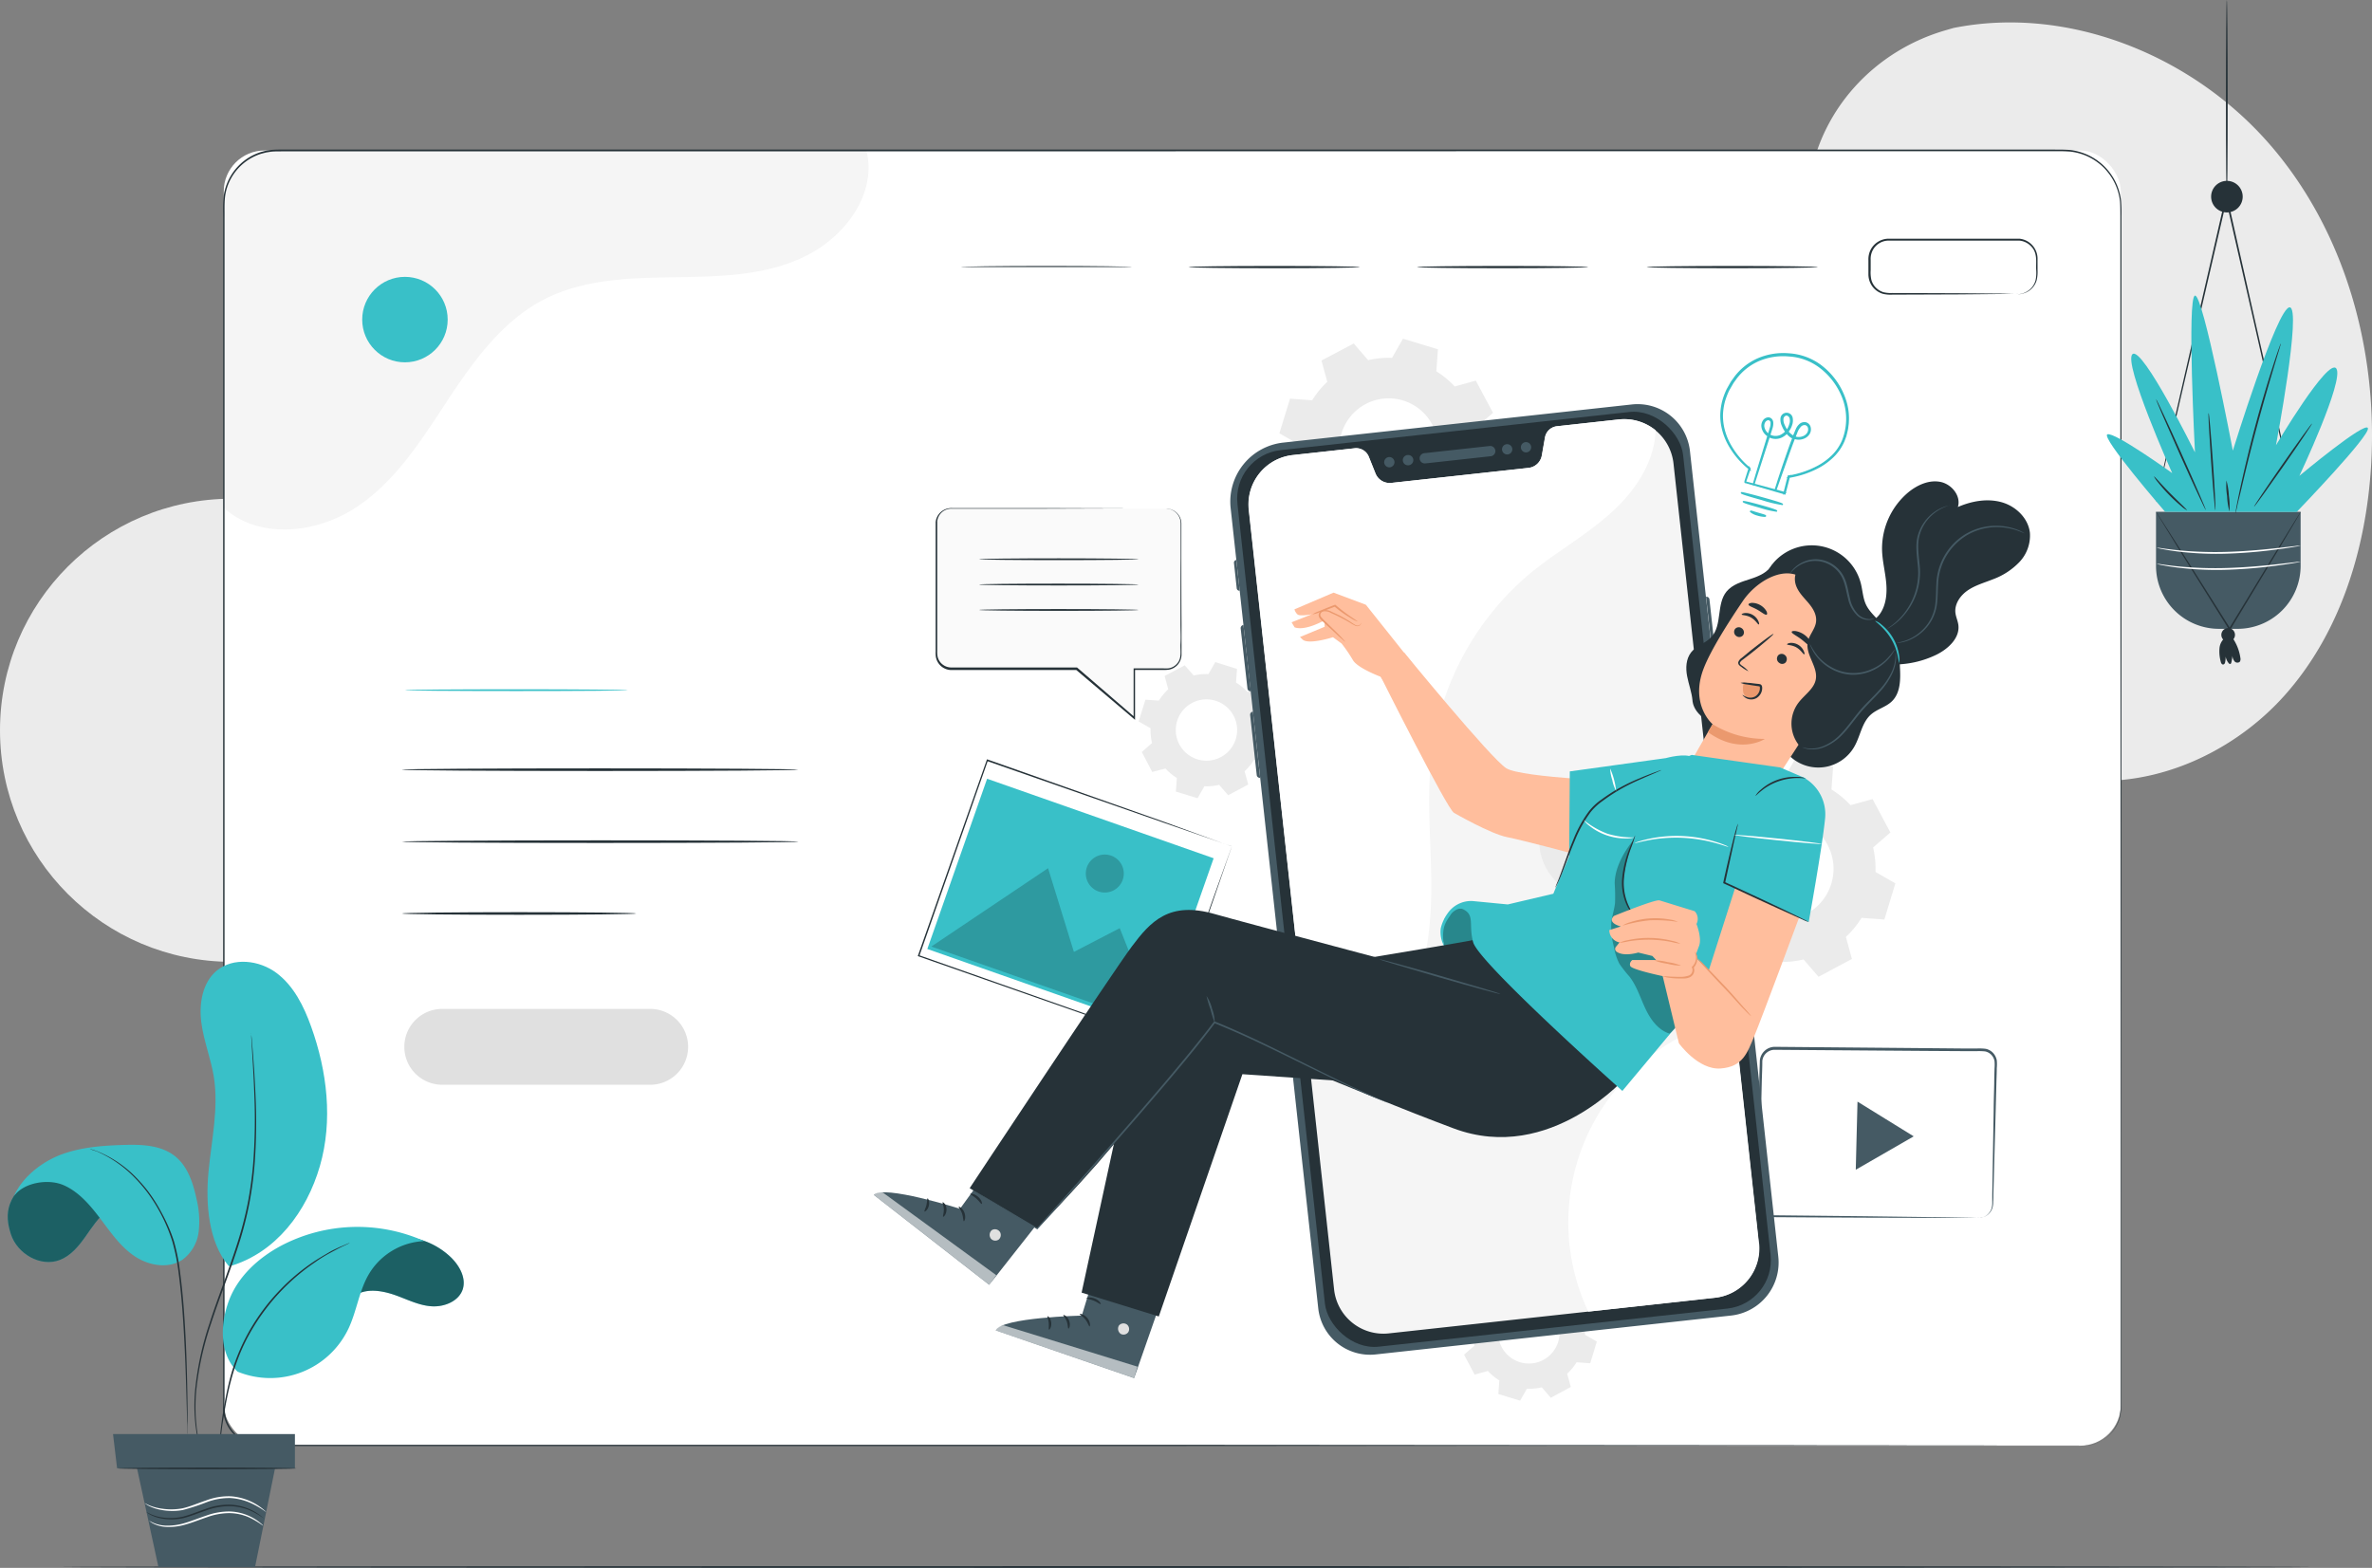 <svg id="Layer_1" data-name="Layer 1" xmlns="http://www.w3.org/2000/svg" viewBox="0 0 695.94 460.12"><rect x="0" y="0" width="695.94" height="460.12" fill="#808080" stroke="none"/><defs><style>.cls-1{fill:#ebebeb;}.cls-2{fill:#263238;}.cls-3{fill:#fff;}.cls-4{fill:#39c0c8;}.cls-5{opacity:0.2;}.cls-6{fill:#455a64;}.cls-7{fill:#fafafa;}.cls-8{fill:#f5f5f5;}.cls-9{fill:#e0e0e0;}.cls-10{opacity:0.5;}.cls-11{opacity:0.6;}.cls-12{opacity:0.3;}.cls-13{fill:#ffbe9d;}.cls-14{fill:#eb996e;}</style></defs><g id="freepik--background-simple--inject-548"><path class="cls-1" d="M573.15,8.21l-2.37.69c-20,5.8-35.4,21.85-39.49,42.06a53.56,53.56,0,0,0-1,7.88c-1,19.11,8.43,38.5,24.17,49.72,9.26,6.6,20.81,10.86,27,20.33,8.08,12.32,4.1,28.47-.15,42.48s-8.19,30.18,0,42.47c5.09,7.69,14.09,12.12,23.17,14.06,24,5.11,49.65-5.69,65.84-23.85s23.77-42.63,25.32-66.86c2.18-33.93-7.4-69.34-30-95.15S606.82,1.48,573.15,8.21Z"/><circle class="cls-1" cx="67.95" cy="214.31" r="67.95"/></g><g id="freepik--Floor--inject-548"><path class="cls-2" d="M678.39,459.86c0,.15-148,.26-330.42.26S17.51,460,17.51,459.86s147.93-.26,330.46-.26S678.39,459.72,678.39,459.86Z"/></g><g id="freepik--landing-page--inject-548"><rect class="cls-3" x="65.65" y="44.16" width="556.59" height="380.11" rx="11.97"/><path class="cls-1" d="M499.68,240.54a26.82,26.82,0,0,1,4.6-5.59l-1.77-6.47,9.79-5.23,4.39,5.08a26.89,26.89,0,0,1,7.21-.71l3.32-5.82L537.84,225l-.49,6.69a26.82,26.82,0,0,1,5.59,4.6l6.48-1.78,5.22,9.8-5.07,4.39a27.68,27.68,0,0,1,.7,7.2l5.83,3.33-3.23,10.62-6.69-.49a27.46,27.46,0,0,1-4.6,5.59l1.77,6.47-9.8,5.23-4.39-5.08a26.85,26.85,0,0,1-7.2.71l-3.32,5.83L508,284.9l.48-6.69a27.14,27.14,0,0,1-5.59-4.6l-6.47,1.78-5.23-9.8,5.08-4.39a26.84,26.84,0,0,1-.7-7.2l-5.83-3.32L493,240.05l6.69.49Zm8.92,10.07a15,15,0,1,0,18.71-10h0a15,15,0,0,0-18.69,10Z"/><path class="cls-1" d="M385,117.45a26.14,26.14,0,0,1,4.43-5.4l-1.71-6.25,9.46-5,4.24,4.9a26.17,26.17,0,0,1,7-.68l3.21-5.63,10.26,3.12-.47,6.46a26.4,26.4,0,0,1,5.39,4.44L433,111.7l5.05,9.46-4.91,4.23a26.59,26.59,0,0,1,.69,7l5.61,3.15-3.12,10.25-6.46-.47a25.87,25.87,0,0,1-4.44,5.4l1.71,6.25-9.45,5-4.24-4.9a26.17,26.17,0,0,1-7,.68l-3.2,5.63L393,160.26l.47-6.46a26.79,26.79,0,0,1-5.4-4.44l-6.24,1.71-5.05-9.46,4.9-4.24a26.63,26.63,0,0,1-.68-7l-5.63-3.21L378.49,117l6.46.47Zm8.6,9.71a14.46,14.46,0,1,0,18.09-9.62,14.46,14.46,0,0,0-18.09,9.62Z"/><path class="cls-1" d="M340,205.63a16.54,16.54,0,0,1,2.76-3.36l-1.06-3.89,5.89-3.14,2.64,3a15.77,15.77,0,0,1,4.33-.42l2-3.51,6.38,2-.29,4a16.21,16.21,0,0,1,3.36,2.76l3.89-1.06,3.15,5.89L370,210.54a16.59,16.59,0,0,1,.43,4.33l3.5,2-2,6.4-4-.29a16.58,16.58,0,0,1-2.77,3.36l1.07,3.89-5.89,3.14-2.64-3.05a15.81,15.81,0,0,1-4.33.42l-2,3.51L345,232.31l.29-4a16.14,16.14,0,0,1-3.34-2.77l-3.89,1L335,220.69l3-2.64a15.77,15.77,0,0,1-.42-4.33l-3.51-2,2-6.39,4,.29Zm5.36,6a9,9,0,1,0,11.24-6,9,9,0,0,0-11.24,6v0Z"/><path class="cls-1" d="M434.59,382.45a16.26,16.26,0,0,1,2.77-3.36l-1.07-3.89,5.89-3.14,2.64,3.05a15.77,15.77,0,0,1,4.33-.42l2-3.51,6.38,1.95-.29,4a16.26,16.26,0,0,1,3.36,2.77l3.89-1.07,3.15,5.89-3.06,2.64a16.59,16.59,0,0,1,.43,4.33l3.5,2-1.94,6.38-4-.29a16.26,16.26,0,0,1-2.77,3.36l1.07,3.89L455,410.2l-2.64-3.06a16.41,16.41,0,0,1-4.36.4l-2,3.5-6.39-1.94.29-4a16.26,16.26,0,0,1-3.36-2.77l-3.89,1.07-3.1-5.86,3.05-2.64a16.58,16.58,0,0,1-.42-4.33l-3.51-2,1.95-6.39,4,.29Zm5.36,6.09a9,9,0,1,0,11.24-6,9,9,0,0,0-11.24,6Z"/><rect class="cls-3" x="285.07" y="226.43" width="60.8" height="76.05" transform="matrix(0.33, -0.94, 0.94, 0.33, -38.57, 474.48)"/><path class="cls-2" d="M361.41,248.35l-.35-.11-1-.34-3.92-1.36-14.71-5.11-51.84-18.1.25-.12-20.12,57.37h0l-.14-.28,71.75,25.24-.24.11c6.11-17.26,11.16-31.57,14.7-41.58l4.16-11.6c.48-1.33.84-2.36,1.1-3.06l.39-1.06s-.11.35-.34,1l-1.05,3-4,11.6c-3.51,10.05-8.52,24.42-14.56,41.75l-.06.17-.18-.06-71.76-25.16-.21-.07.07-.21h0c7.28-20.71,14.16-40.29,20.17-57.36l.06-.18.19.06,51.9,18.33,14.58,5.32,3.85,1.38,1,.36Z"/><rect class="cls-4" x="288.85" y="229.08" width="53.15" height="70.71" transform="matrix(0.33, -0.94, 0.94, 0.33, -38.58, 474.42)"/><g class="cls-5"><polygon points="273.25 277.78 307.5 254.79 315.08 279.36 328.53 272.38 339.97 301.21 273.25 277.78"/></g><g class="cls-5"><path d="M329.4,258.2a5.57,5.57,0,1,1-3.41-7.1h0A5.57,5.57,0,0,1,329.4,258.2Z"/></g><path class="cls-6" d="M580.66,357.43a4.39,4.39,0,0,0,2.16-.73,4.13,4.13,0,0,0,1.54-2.23,6.53,6.53,0,0,0,.16-1.76v-2.06c.1-5.85.24-14.25.42-24.61,0-2.6.11-5.32.16-8.16,0-1.41.06-2.86.09-4.33a13,13,0,0,0,0-2.16,3.69,3.69,0,0,0-.94-1.84,3.53,3.53,0,0,0-1.83-1,19.31,19.31,0,0,0-2.28-.08h-4.81l-10-.06-44.7-.33a3.62,3.62,0,0,0-3.57,3.32c0,2-.1,3.88-.15,5.8-.09,3.86-.17,7.67-.26,11.41-.17,7.47-.34,14.68-.5,21.55l-.06,2.56a3.83,3.83,0,0,0,.52,2.24,3.47,3.47,0,0,0,1.7,1.44,6,6,0,0,0,2.31.25l9.47.1,17,.18,24.61.32,6.69.12,1.74.05h.59a2.91,2.91,0,0,1-.59,0H571.7l-24.62-.07-17-.09-9.47-.06a6.62,6.62,0,0,1-2.54-.29,4.1,4.1,0,0,1-2-1.72,4.48,4.48,0,0,1-.64-2.6l.06-2.56c.14-6.87.3-14.08.46-21.56q.12-5.61.24-11.4c0-1.94.1-3.9.15-5.86a4.42,4.42,0,0,1,4.33-4l44.71.39,10,.09h4.81a16.2,16.2,0,0,1,2.41.1,4.11,4.11,0,0,1,2.15,1.19,4.42,4.42,0,0,1,1.1,2.16,12.51,12.51,0,0,1,0,2.29c0,1.47-.08,2.92-.11,4.34q-.11,4.25-.21,8.15c-.28,10.36-.51,18.76-.67,24.61,0,.72,0,1.41-.06,2.05a6.56,6.56,0,0,1-.2,1.82,4.25,4.25,0,0,1-1.68,2.29,3.76,3.76,0,0,1-1.64.61A2.21,2.21,0,0,1,580.66,357.43Z"/><polygon class="cls-6" points="553.24 328.39 561.48 333.48 552.98 338.38 544.48 343.28 544.73 333.28 544.99 323.29 553.24 328.39"/><path class="cls-4" d="M512.05,141.54h.21l.59.16,2.28.61,8.51,2.3-.14.08c.38-1.47.79-3.12,1.24-4.89v-.08h.09a27.35,27.35,0,0,0,8.65-2.94,19.31,19.31,0,0,0,4.13-3.06,13.72,13.72,0,0,0,3.06-4.5,17.1,17.1,0,0,0,.44-11.59,20.55,20.55,0,0,0-7.37-10.19,16.79,16.79,0,0,0-8.91-3.17,18.56,18.56,0,0,0-8.92,1.45,16.68,16.68,0,0,0-6.6,5.25c-.38.57-.82,1.09-1.15,1.67l-1,1.74a20.79,20.79,0,0,0-1.35,3.57,18,18,0,0,0-.53,3.58,16.69,16.69,0,0,0,.26,3.38,18.47,18.47,0,0,0,2.1,5.7,24.56,24.56,0,0,0,5.73,6.82h0c-.44,1.3-.79,2.29-1,3-.12.32-.2.58-.27.76s-.1.26-.1.27a1,1,0,0,1,.07-.25c.06-.19.13-.44.23-.76.23-.7.55-1.71,1-3v.07a23.89,23.89,0,0,1-5.85-6.81,18.26,18.26,0,0,1-2.17-5.76,16.53,16.53,0,0,1-.27-3.44,17.18,17.18,0,0,1,.52-3.64,19.92,19.92,0,0,1,1.35-3.64l1-1.77c.33-.59.78-1.12,1.17-1.7a17,17,0,0,1,6.72-5.38,19,19,0,0,1,9.09-1.49,17.27,17.27,0,0,1,9.1,3.24,20.74,20.74,0,0,1,7.51,10.41,16.82,16.82,0,0,1,.8,6.1,10.58,10.58,0,0,1-.14,1.49,10.39,10.39,0,0,1-.26,1.46c-.11.48-.22,1-.35,1.43l-.51,1.36a14.35,14.35,0,0,1-3.15,4.59,19.93,19.93,0,0,1-4.21,3.09,27.26,27.26,0,0,1-8.77,2.93l.11-.09-1.27,4.88v.1h-.11l-8.54-2.44-2.24-.65-.57-.17Z"/><path class="cls-4" d="M523.11,145.21l.07-.24-11-3.17H512l-.13-.11a.13.13,0,0,1-.06-.07.21.21,0,0,1,0-.11v-.16h0v-.15l1.13-3.59a24.27,24.27,0,0,1-5.74-6.74,18.75,18.75,0,0,1-2.19-5.84,16.43,16.43,0,0,1-.28-3.5,18.43,18.43,0,0,1,.52-3.69,21,21,0,0,1,1.37-3.69l1-1.78a9.58,9.58,0,0,1,.76-1.12l.42-.6a17.29,17.29,0,0,1,6.83-5.47,19,19,0,0,1,9.21-1.5,17.59,17.59,0,0,1,9.23,3.27,21,21,0,0,1,7.58,10.52,17,17,0,0,1,.81,6.18,7.72,7.72,0,0,1-.1,1.18l-.06.48a8.68,8.68,0,0,1-.25,1.35l-.11.48c-.08.32-.15.63-.24.94l-.52,1.39a14.37,14.37,0,0,1-3.21,4.68,19.26,19.26,0,0,1-4.26,3.13,27.62,27.62,0,0,1-8.6,2.92L524,144.5l.23.06-.29.17-.13.47-.45-.14Zm-10.72-3.89,2.81.74,8.15,2.22,1-4-.28.05.35-.31.13-.53h.57l.31-.27-.06.22a27.14,27.14,0,0,0,8-2.81,18.75,18.75,0,0,0,4.08-3,13.63,13.63,0,0,0,3-4.42,17,17,0,0,0,.42-11.41,20.22,20.22,0,0,0-7.27-10.07,16.51,16.51,0,0,0-8.79-3.12A18.18,18.18,0,0,0,516,106a16.5,16.5,0,0,0-6.5,5.17c-.13.2-.28.4-.42.59a9.33,9.33,0,0,0-.71,1.06l-1,1.73a20.21,20.21,0,0,0-1.33,3.52,18.13,18.13,0,0,0-.52,3.52,16.15,16.15,0,0,0,.26,3.33,17.86,17.86,0,0,0,2.07,5.62,24,24,0,0,0,5.31,6.44l.1-.3.16.52.1.08.14.12-.07.33.18.56-.3-.23-1.14,3.31Z"/><path class="cls-4" d="M522.88,148a49.56,49.56,0,0,1-6-1.48,50.18,50.18,0,0,1-5.89-1.83A104.05,104.05,0,0,1,522.87,148Z"/><path class="cls-4" d="M522.88,148.22a39.39,39.39,0,0,1-6.06-1.48c-6.18-1.72-6.14-1.86-6.06-2.14s.08-.3,2.08.19c1.13.28,2.63.67,4.22,1.12,6.18,1.72,6.14,1.86,6.06,2.14v.09l-.09.06A.26.26,0,0,1,522.88,148.22Z"/><path class="cls-4" d="M517.78,151.4a5,5,0,0,1-2.17-.34,5,5,0,0,1-2-1,9.44,9.44,0,0,1,2.09.6A9.54,9.54,0,0,1,517.78,151.4Z"/><path class="cls-4" d="M517.56,151.68a8,8,0,0,1-2-.38,5.35,5.35,0,0,1-2.14-1.08v-.11l.05-.12c.12-.26.32-.2,1.43.17l1,.3,1,.29c1.11.34,1.32.4,1.27.68v.12l-.11.07A.62.62,0,0,1,517.56,151.68Z"/><path class="cls-4" d="M514.47,142.17a.67.67,0,0,1,0-.2,3.19,3.19,0,0,1,.16-.57c.16-.53.38-1.27.65-2.2l2.46-8.07c.52-1.71,1.1-3.57,1.71-5.57a3.87,3.87,0,0,0,.21-1.51,1,1,0,0,0-.85-1,1.46,1.46,0,0,0-1.22.78,2.29,2.29,0,0,0-.23,1.56,3.64,3.64,0,0,0,4.4,2.67,3.72,3.72,0,0,0,1.2-.54,5.5,5.5,0,0,0,2.22-3,3.37,3.37,0,0,0,.13-1.86,1.32,1.32,0,0,0-1.28-1,1.34,1.34,0,0,0-1.09,1.23,3.65,3.65,0,0,0,.37,1.84,6.75,6.75,0,0,0,2.25,3,3.75,3.75,0,0,0,1.66.69,3.61,3.61,0,0,0,1.75-.22,2.84,2.84,0,0,0,1.34-1,2,2,0,0,0,.34-1.57,1.36,1.36,0,0,0-1-1.12,1.69,1.69,0,0,0-1.43.39,7.26,7.26,0,0,0-1.54,2.73c-.78,1.94-1.44,3.77-2,5.44-1.18,3.34-2.13,6-2.8,7.95-.33.92-.58,1.65-.77,2.17-.08.23-.15.41-.2.56s-.08.19-.09.18a1.46,1.46,0,0,1,.05-.2,3,3,0,0,1,.17-.57l.7-2.18c.62-1.89,1.52-4.63,2.69-8,.6-1.68,1.25-3.52,2-5.48.21-.48.4-1,.63-1.47a4,4,0,0,1,1-1.39,2,2,0,0,1,1.72-.47,1.75,1.75,0,0,1,1.21,1.38,2.45,2.45,0,0,1-.39,1.84,3.24,3.24,0,0,1-1.5,1.16,4,4,0,0,1-1.93.24,4.16,4.16,0,0,1-1.82-.74,7.17,7.17,0,0,1-2.38-3.16,4.06,4.06,0,0,1-.4-2,1.56,1.56,0,0,1,3.1-.26,3.69,3.69,0,0,1-.13,2.08,5.84,5.84,0,0,1-2.39,3.15,4,4,0,0,1-3.76.4,4,4,0,0,1-2.36-2.77,2.46,2.46,0,0,1,.28-1.8,1.75,1.75,0,0,1,1.52-.94,1.24,1.24,0,0,1,.83.44,1.6,1.6,0,0,1,.31.84,4.35,4.35,0,0,1-.23,1.64q-.95,3-1.75,5.55c-1.08,3.37-2,6.11-2.57,8-.3.93-.54,1.65-.72,2.18l-.19.56A.86.86,0,0,1,514.47,142.17Z"/><path class="cls-4" d="M520.88,144.21h-.09c-.24-.08-.18-.3-.12-.5l.87-2.77c.59-1.81,1.51-4.6,2.7-8,.5-1.43,1-2.84,1.56-4.3a6.32,6.32,0,0,1-.56-.33,5.87,5.87,0,0,1-1-.93,5.49,5.49,0,0,1-.89.7,4.25,4.25,0,0,1-4,.41l-.15-.06-4.39,13.65c-.07.2-.15.43-.4.35s-.17-.3-.12-.5l.81-2.78L518.5,128a4,4,0,0,1-1.66-2.48,2.75,2.75,0,0,1,.32-2,2,2,0,0,1,1.75-1.05,1.5,1.5,0,0,1,1,.53,1.83,1.83,0,0,1,.37,1,4.62,4.62,0,0,1-.24,1.73l-.58,1.85.22.11a3.41,3.41,0,0,0,3.2-.36,4.26,4.26,0,0,0,.82-.65,8.67,8.67,0,0,1-.9-1.67,4.36,4.36,0,0,1-.42-2.16,1.81,1.81,0,0,1,3.57-.33,4.05,4.05,0,0,1-.14,2.21,6,6,0,0,1-1,1.94,5.17,5.17,0,0,0,.94.87c.12.08.24.16.37.23,0-.12.09-.24.14-.37l.16-.38c.15-.37.3-.74.47-1.11a4.2,4.2,0,0,1,1.06-1.48,2.21,2.21,0,0,1,1.94-.51,2,2,0,0,1,1.39,1.58,2.66,2.66,0,0,1-.42,2,3.45,3.45,0,0,1-1.62,1.25,4.14,4.14,0,0,1-2,.26,4.69,4.69,0,0,1-.65-.14c-.59,1.54-1.13,3-1.57,4.25l-3.78,10.67C521.12,144,521.05,144.21,520.88,144.21Zm6-16.09a2.16,2.16,0,0,0,.44.1,3.32,3.32,0,0,0,1.62-.2,2.56,2.56,0,0,0,1.23-.94,1.85,1.85,0,0,0,.31-1.37,1.15,1.15,0,0,0-.77-.94,1.47,1.47,0,0,0-1.21.34,5.08,5.08,0,0,0-1.21,2c-.09.21-.17.42-.26.62Zm-8.07-4.81a1.25,1.25,0,0,0-.93.67,2,2,0,0,0-.2,1.39,3,3,0,0,0,1.1,1.76l.5-1.64a3.74,3.74,0,0,0,.2-1.41.75.75,0,0,0-.62-.76Zm5.37-1.36h-.06a1.09,1.09,0,0,0-.86,1,3.41,3.41,0,0,0,.35,1.72,8.92,8.92,0,0,0,.68,1.3,5.31,5.31,0,0,0,.66-1.43,3,3,0,0,0,.13-1.71,1.12,1.12,0,0,0-.93-.88Z"/><path class="cls-4" d="M521.21,149.93a32.54,32.54,0,0,1-4.87-1.16,34.36,34.36,0,0,1-4.77-1.52,67.2,67.2,0,0,1,9.64,2.68Z"/><path class="cls-4" d="M521.19,150.18a29.59,29.59,0,0,1-4.92-1.17c-5.06-1.41-5-1.57-4.94-1.83v-.1l.09-.06c.08,0,.31-.17,5.06,1.15s4.87,1.56,4.91,1.63l.06.09-.06.21-.09.06Z"/><path class="cls-7" d="M342.17,149.29h-63a4.36,4.36,0,0,0-4.36,4.36v38.4a4.36,4.36,0,0,0,4.36,4.36H316l16.89,14.35V196.41h9.38a4.36,4.36,0,0,0,4.36-4.36v-38.4a4.37,4.37,0,0,0-4.38-4.36Z"/><path class="cls-2" d="M342.17,149.29a3.54,3.54,0,0,1,1.12.12,4.36,4.36,0,0,1,2.63,1.91,4.43,4.43,0,0,1,.69,2.32v10.08c0,5.38,0,11.91.05,19.4v8.79a4.64,4.64,0,0,1-1,3,4.56,4.56,0,0,1-2.81,1.63,11.38,11.38,0,0,1-1.65.06h-8.41l.23-.22v14.87l-.39-.34-16.91-14.34.17.06H279.34a4.64,4.64,0,0,1-4.75-3.83,8.58,8.58,0,0,1-.07-1.6v-38a4.56,4.56,0,0,1,2.21-3.44,4.7,4.7,0,0,1,2.64-.65h26.16l26.77.08h0l-26.77.09H279.37a4.29,4.29,0,0,0-2.4.59,4.1,4.1,0,0,0-1.65,1.87,4.41,4.41,0,0,0-.34,1.23v38a8.49,8.49,0,0,0,.07,1.51,4.05,4.05,0,0,0,1.46,2.49,4.18,4.18,0,0,0,2.78.91H316l.07.06L333,210.54l-.4.18V196.14h8.63a10.56,10.56,0,0,0,1.59,0,4.15,4.15,0,0,0,2.59-1.46c1.39-1.58.83-3.82.95-5.77s0-3.92,0-5.79c0-7.49,0-14,.05-19.4V153.59a4.34,4.34,0,0,0-3.17-4.16A8.92,8.92,0,0,0,342.17,149.29Z"/><path class="cls-2" d="M334.06,164.12c0,.14-10.48.26-23.41.26s-23.41-.12-23.41-.26,10.48-.26,23.41-.26S334.06,164,334.06,164.12Z"/><path class="cls-2" d="M334.06,171.54c0,.15-10.48.27-23.41.27s-23.41-.12-23.41-.27,10.48-.26,23.41-.26S334.06,171.42,334.06,171.54Z"/><path class="cls-2" d="M334.06,179c0,.14-10.48.26-23.41.26s-23.41-.12-23.41-.26,10.48-.26,23.41-.26S334.06,178.87,334.06,179Z"/><path class="cls-8" d="M254.2,44.16c3.17,12.67-6.15,25.2-17.86,31s-25.28,6-38.35,6.2-26.66.51-38.28,6.47c-12.36,6.34-20.82,18.18-28.47,29.78S116,141.39,104.33,149s-28.42,9.38-38.68,0V58.7A14.54,14.54,0,0,1,80.19,44.16h174Z"/><circle class="cls-4" cx="118.81" cy="93.79" r="12.54"/><path class="cls-2" d="M281.88,78.38c0-.18,11.25-.33,25.14-.33s25.14.15,25.14.33"/><path class="cls-2" d="M399,78.38c0,.18-11.26.33-25.14.33s-25.14-.15-25.14-.33,11.25-.33,25.14-.33S399,78.2,399,78.38Z"/><path class="cls-2" d="M466,78.38c0,.18-11.26.33-25.14.33s-25.14-.15-25.14-.33,11.25-.33,25.14-.33S466,78.2,466,78.38Z"/><path class="cls-2" d="M533.39,78.38c0,.18-11.25.33-25.13.33s-25.15-.15-25.15-.33,11.26-.33,25.15-.33S533.39,78.2,533.39,78.38Z"/><path class="cls-2" d="M592,86.37a5.42,5.42,0,0,0,1.2-.2,5.67,5.67,0,0,0,2.89-1.77,5.42,5.42,0,0,0,1.15-2.17,10.8,10.8,0,0,0,.18-3c-.14-2.11.5-4.85-1.41-6.85a5.38,5.38,0,0,0-3.58-1.77h-38.3a5.29,5.29,0,0,0-4.7,2.88,5.48,5.48,0,0,0-.58,2.76v3a10.29,10.29,0,0,0,.19,2.82,5.18,5.18,0,0,0,1.31,2.31,5.43,5.43,0,0,0,2.23,1.37,9,9,0,0,0,2.63.24l19.15.07,12.91.1,3.51.07h.92a1.61,1.61,0,0,1,.31,0,.81.81,0,0,1-.31,0h-.92l-3.51.06-12.91.11-19.15.07a9.47,9.47,0,0,1-2.81-.25,5.94,5.94,0,0,1-4-4.12,6.39,6.39,0,0,1-.21-1.51V76.36a6.17,6.17,0,0,1,.65-3.07,6,6,0,0,1,5.29-3.24h38.34a5.91,5.91,0,0,1,5.34,5.68v3.48a10.78,10.78,0,0,1-.25,3,5.66,5.66,0,0,1-4.31,4A4.11,4.11,0,0,1,592,86.37Z"/><path class="cls-9" d="M190.76,318.34h-61a11.13,11.13,0,0,1-11.13-11.13h0a11.13,11.13,0,0,1,11.13-11.13h61a11.13,11.13,0,0,1,11.13,11.13h0a11.13,11.13,0,0,1-11.13,11.13Z"/><path class="cls-2" d="M234.25,225.87c0,.22-26.05.39-58.17.39s-58.18-.17-58.18-.39,26-.38,58.18-.38S234.25,225.66,234.25,225.87Z"/><path class="cls-2" d="M234.25,247c0,.21-26.05.38-58.17.38s-58.18-.17-58.18-.38,26-.39,58.18-.39S234.25,246.76,234.25,247Z"/><path class="cls-2" d="M186.7,268.08c0,.21-15.4.38-34.4.38s-34.4-.17-34.4-.38,15.4-.39,34.4-.39S186.7,267.87,186.7,268.08Z"/><path class="cls-4" d="M184.19,202.54c0,.15-14.64.26-32.69.26s-32.69-.11-32.69-.26,14.64-.26,32.69-.26S184.19,202.41,184.19,202.54Z"/><path class="cls-2" d="M611.18,424.27a11.33,11.33,0,0,0,4.61-1,10.94,10.94,0,0,0,4.44-3.73,11.58,11.58,0,0,0,1.58-3.4,15.19,15.19,0,0,0,.38-4.3v-53.9c0-46.81,0-114.55-.08-198.24V63.46c0-1.48,0-3-.11-4.41a16.55,16.55,0,0,0-3.25-8.1,21.06,21.06,0,0,0-1.44-1.69,17.93,17.93,0,0,0-1.68-1.46,16.37,16.37,0,0,0-3.85-2.21,16.67,16.67,0,0,0-4.34-1.1,45.3,45.3,0,0,0-4.53-.11H436.53L263,44.42H82.5c-1,0-2,0-3,.1l-1.45.23-1.42.37a15.37,15.37,0,0,0-8.87,7.28A14.92,14.92,0,0,0,66,58c-.19,1.93-.09,4-.12,5.93V410.44a24.19,24.19,0,0,0,.28,5.1A10.79,10.79,0,0,0,77.07,424H340.24l270.91.18-270.91.19H77.07a11.34,11.34,0,0,1-11.39-8.89c-.09-.43-.14-.86-.21-1.3a8.06,8.06,0,0,1,0-1.3v-349c0-2-.08-4,.12-6a15.86,15.86,0,0,1,11-13.27L78,44.24c.5-.09,1-.16,1.51-.24,1-.08,2-.11,3-.1H602.77c1.52,0,3,0,4.58.11a17.56,17.56,0,0,1,4.44,1.13,16.69,16.69,0,0,1,4,2.28,17.43,17.43,0,0,1,1.72,1.5A18.76,18.76,0,0,1,619,50.65a16.92,16.92,0,0,1,3.32,8.3,44.2,44.2,0,0,1,.11,4.46V159.6c0,83.69-.06,151.43-.08,198.24v53.9a14.62,14.62,0,0,1-.41,4.32,11,11,0,0,1-6.07,7.16,11.73,11.73,0,0,1-3.44.95A11.89,11.89,0,0,1,611.18,424.27Z"/></g><g id="freepik--Device--inject-548"><path class="cls-6" d="M507.89,386.07,403.63,397.48a15.28,15.28,0,0,1-16.86-13.54h0l-25.7-234.83a17.43,17.43,0,0,1,15.43-19.22l102.33-11.2a15.46,15.46,0,0,1,17,13.68l25.92,236.44A15.66,15.66,0,0,1,507.89,386.07Z"/><rect class="cls-2" x="375.5" y="125.72" width="131.54" height="264.68" rx="14.31" transform="translate(-25.43 49.49) rotate(-6.24)"/><path class="cls-6" d="M418.14,136a1.51,1.51,0,0,1-.33-3l19.31-2.12a1.51,1.51,0,0,1,.33,3Z"/><path class="cls-6" d="M407.79,137.14a1.51,1.51,0,1,1,1.34-1.66h0A1.52,1.52,0,0,1,407.79,137.14Z"/><path class="cls-6" d="M413.32,136.54a1.51,1.51,0,0,1-.44-3H413a1.51,1.51,0,0,1,1.66,1.32h0A1.52,1.52,0,0,1,413.32,136.54Z"/><path class="cls-6" d="M447.89,132.76a1.51,1.51,0,1,1,1.34-1.67A1.51,1.51,0,0,1,447.89,132.76Z"/><path class="cls-6" d="M442.36,133.36a1.51,1.51,0,1,1,1.34-1.67,1.51,1.51,0,0,1-1.34,1.67Z"/><path class="cls-8" d="M475,123.09l-18.18,2a4,4,0,0,0-3.49,3.27l-.93,5.29a4.45,4.45,0,0,1-3.91,3.66l-40.27,4.41a4.48,4.48,0,0,1-4.61-2.73l-2-5a4,4,0,0,0-4.12-2.44l-18.18,2a14.57,14.57,0,0,0-12.89,16.06l25,228.81a14.55,14.55,0,0,0,16,12.89h0l95.72-10.47A14.56,14.56,0,0,0,516,364.78h0L491,136A14.58,14.58,0,0,0,475,123.09Z"/><path class="cls-3" d="M485.75,126.27a14.55,14.55,0,0,0-10.8-3.18l-18.18,2a4,4,0,0,0-3.49,3.27l-.93,5.29a4.45,4.45,0,0,1-3.91,3.66l-40.27,4.41a4.48,4.48,0,0,1-4.61-2.73l-2-5a4,4,0,0,0-4.12-2.44l-18.18,2a14.57,14.57,0,0,0-12.89,16.06l17.95,164h.38c12.29,0,23.28-8.95,28.83-19.92s6.55-23.67,6.39-36-1.36-24.65.2-36.85a82.83,82.83,0,0,1,29.24-52.92c7.87-6.38,16.93-11.38,24.34-18.38C480.23,143.42,485.5,135.07,485.75,126.27Z"/><path class="cls-3" d="M516.07,364.79l-7.24-66.2A61.48,61.48,0,0,0,466,384.92l37.19-4.07a14.56,14.56,0,0,0,12.93-16Z"/><path class="cls-6" d="M500.55,175.12h0a.9.9,0,0,1,1,.77v0l3.17,29a.9.9,0,0,1-.77,1h0Z"/><path class="cls-6" d="M367.61,208.83h0a.93.93,0,0,0-.82,1l1.93,17.62a.92.92,0,0,0,1,.82h0Z"/><path class="cls-6" d="M364.83,183.41h0a.93.93,0,0,0-.82,1L366,202.05a.92.92,0,0,0,1,.82h0Z"/><path class="cls-6" d="M362.74,164.34h0a.78.78,0,0,0-.7.85v0l.81,7.47a.8.8,0,0,0,.88.7h0Z"/><rect class="cls-3" x="460.2" y="133.48" width="0.93" height="1.31" transform="translate(-11.85 50.87) rotate(-6.24)"/><rect class="cls-3" x="461.68" y="132.72" width="0.93" height="1.89" transform="translate(-11.8 51.11) rotate(-6.25)"/><rect class="cls-3" x="463.16" y="132.16" width="0.93" height="2.33" transform="translate(-11.74 51.18) rotate(-6.24)"/><rect class="cls-3" x="464.62" y="131.14" width="0.93" height="3.17" transform="translate(-11.67 51.34) rotate(-6.24)"/><path class="cls-3" d="M479.43,132.79l-4.65.51a.34.34,0,0,1-.37-.3l-.26-2.31a.34.34,0,0,1,.3-.37l4.66-.51h.06a.06.06,0,0,1,0,.06l.09.76h.49a.09.09,0,0,1,.1.08h0l.12,1.11a.1.1,0,0,1-.08.1h-.49l.08.76A.1.1,0,0,1,479.43,132.79ZM479,130l-4.57.5a.16.16,0,0,0-.14.18h0l.25,2.31a.17.17,0,0,0,.18.15l4.57-.5-.08-.77a.07.07,0,0,1,.05-.09h0l.5-.06-.1-.94-.5,0a.08.08,0,0,1-.1-.06h0Z"/><polygon class="cls-3" points="474.94 132.72 474.73 130.84 478.7 130.41 478.8 131.26 478.82 131.44 478.91 132.29 474.94 132.72"/><path class="cls-3" d="M470.16,133.62a.34.34,0,0,0-.38-.3h0a.34.34,0,1,0,.08.68h0a.34.34,0,0,0,.3-.38Z"/><path class="cls-3" d="M468.57,133l.48.38a1,1,0,0,1,.7-.38,1,1,0,0,1,.75.22l.39-.48a1.65,1.65,0,0,0-2.32.26Z"/><path class="cls-3" d="M469.57,131.39a2.58,2.58,0,0,0-1.76,1l.48.38a2,2,0,0,1,2.82-.31l.39-.48A2.6,2.6,0,0,0,469.57,131.39Z"/><path class="cls-3" d="M467,131.73l.48.38a3,3,0,0,1,2-1.11,3,3,0,0,1,2.21.65l.39-.48a3.62,3.62,0,0,0-5.09.55h0Z"/><circle class="cls-1" cx="468.19" cy="246.87" r="16.57"/></g><g id="freepik--Plants--inject-548"><path class="cls-2" d="M632.58,147.3a2.12,2.12,0,0,1,.08-.47c.08-.31.17-.78.29-1.36.27-1.21.65-3,1.15-5.2,1-4.54,2.51-11.07,4.33-19.14,3.72-16.19,8.84-38.53,14.53-63.28l.25-1.12.25,1.12c.11.44.21.93.32,1.41,5.65,25.1,10.77,47.81,14.48,64.28,1.82,8.22,3.3,14.87,4.32,19.5l1.16,5.3.28,1.39c.06.31.08.47.08.47a1.37,1.37,0,0,0-.13-.46c-.13-.31-.19-.79-.34-1.37-.29-1.23-.71-3-1.24-5.29-1.07-4.61-2.6-11.26-4.49-19.45L653.27,59.37c-.11-.48-.21-1-.31-1.4h.5c-5.74,24.73-10.92,47.07-14.67,63.24-1.9,8-3.43,14.57-4.49,19.1l-1.25,5.23c-.14.57-.26,1-.34,1.34A1.74,1.74,0,0,1,632.58,147.3Z"/><path class="cls-6" d="M632.57,166.09V150.2H675v15.89a18.49,18.49,0,0,1-18.49,18.45h-5.4A18.48,18.48,0,0,1,632.57,166.09Z"/><path class="cls-2" d="M632.57,150.2a4.54,4.54,0,0,1,.48.67l1.29,2c1.14,1.76,2.72,4.24,4.67,7.28l15.25,24.15.11.17H654l14.79-24.28,4.52-7.32c.53-.83.94-1.49,1.26-2a6.11,6.11,0,0,1,.46-.67,3.85,3.85,0,0,1-.37.73c-.3.5-.69,1.18-1.17,2l-4.39,7.41L654.4,184.7l-.22.36-.23-.36-.1-.17L638.73,160.3l-4.53-7.38-1.21-2A5.2,5.2,0,0,1,632.57,150.2Z"/><path class="cls-2" d="M658,57.71a4.63,4.63,0,1,1-4.63-4.63A4.63,4.63,0,0,1,658,57.71Z"/><path class="cls-2" d="M653.34,0c.15,0,.26,13.11.26,29.29s-.11,29.25-.26,29.25-.26-13.11-.26-29.29S653.2,0,653.34,0Z"/><path class="cls-2" d="M655.74,186.31a2,2,0,1,1-2-2A2,2,0,0,1,655.74,186.31Z"/><path class="cls-2" d="M652.88,187.05l.32-.16a4.39,4.39,0,0,0-2,3.28,11.38,11.38,0,0,0,.34,3.94c.09.42.31.93.73.9s.56-.47.62-.85a8.55,8.55,0,0,0,.06-2.37,4.13,4.13,0,0,0,.92,2.8c.12.15.3.31.49.26s.26-.25.31-.43a9.57,9.57,0,0,0,.3-2,3,3,0,0,0,.63,1.65,1.1,1.1,0,0,0,1.55.14l0,0a1.52,1.52,0,0,0,.17-1.16,13.69,13.69,0,0,0-2.78-6.51"/><path class="cls-4" d="M635.24,150.2s-19-21.95-16.93-22.74,19,11.37,19,11.37-14.54-32.53-11.63-34.91S644,132.75,644,132.75s-2.38-45.49,0-46,11.11,45.49,11.11,45.49,13-42.05,16.66-42.05-4,40.46-4,40.46,15.33-25.91,17.71-22.48-10.84,31.47-10.84,31.47,19.31-16.13,20.1-14-20.89,24.59-20.89,24.59Z"/><path class="cls-2" d="M632.58,117.15c.13-.06,3.51,7.18,7.54,16.17s7.2,16.32,7.07,16.38-3.51-7.16-7.54-16.16S632.45,117.2,632.58,117.15Z"/><path class="cls-2" d="M648,121.19c.15,0,.71,6.37,1.26,14.25s.87,14.28.73,14.29-.71-6.37-1.25-14.25S647.82,121.2,648,121.19Z"/><path class="cls-2" d="M669.18,100.82a1.86,1.86,0,0,1-.11.52l-.42,1.44c-.4,1.33-.94,3.12-1.59,5.3-1.34,4.47-3.15,10.67-5,17.55s-3.36,13.16-4.42,17.71c-.52,2.22-1,4-1.26,5.39-.14.59-.26,1.07-.36,1.46a1.82,1.82,0,0,1-.16.5,1.51,1.51,0,0,1,.06-.52c.07-.4.16-.89.26-1.48.24-1.29.61-3.14,1.1-5.43,1-4.57,2.44-10.86,4.28-17.76s3.7-13.08,5.14-17.53c.71-2.22,1.31-4,1.75-5.25.2-.57.37-1,.51-1.42A1.74,1.74,0,0,1,669.18,100.82Z"/><path class="cls-2" d="M678.36,124.27c.11.08-3.6,5.62-8.31,12.37s-8.61,12.16-8.73,12.08,3.6-5.62,8.31-12.38S678.24,124.18,678.36,124.27Z"/><path class="cls-2" d="M641.66,149.74a7.28,7.28,0,0,1-1.66-1.19,46,46,0,0,1-3.63-3.35,47.51,47.51,0,0,1-3.25-3.7,7.82,7.82,0,0,1-1.15-1.7c.13-.09,2.1,2.3,4.78,5S641.76,149.62,641.66,149.74Z"/><path class="cls-2" d="M653.23,141a20.39,20.39,0,0,1,.72,4.52,20.65,20.65,0,0,1,.16,4.58,19.85,19.85,0,0,1-.68-4.53A19.41,19.41,0,0,1,653.23,141Z"/><path class="cls-3" d="M675,160.1a9.37,9.37,0,0,1-1.64.34c-1,.19-2.59.43-4.5.69a145,145,0,0,1-15,1.33,95.13,95.13,0,0,1-15-.62c-1.91-.25-3.45-.5-4.51-.73a8.9,8.9,0,0,1-1.62-.39,13.18,13.18,0,0,1,1.66.19c1.06.16,2.6.36,4.51.56a112.07,112.07,0,0,0,15,.47c5.85-.2,11.13-.74,15-1.18l4.52-.52A11.89,11.89,0,0,1,675,160.1Z"/><path class="cls-3" d="M675,164.83a10.39,10.39,0,0,1-1.64.34c-1,.19-2.59.43-4.5.69a145,145,0,0,1-15,1.33,94,94,0,0,1-15-.63c-1.91-.24-3.45-.49-4.51-.72a9.1,9.1,0,0,1-1.62-.39,13.18,13.18,0,0,1,1.66.19c1.06.16,2.6.36,4.51.56a112.07,112.07,0,0,0,15,.47c5.85-.2,11.13-.74,15-1.18l4.52-.52A10.42,10.42,0,0,1,675,164.83Z"/><path class="cls-4" d="M99,387.68c1-3.42,3.1-6.73,6.37-8.14s7.34-.63,10.83.63,6.9,3,10.59,3.19,7.87-1.53,9-5.06c1-3.33-1-6.87-3.47-9.29a21.92,21.92,0,0,0-35.9,8.62"/><g class="cls-10"><path d="M99,387.68c1-3.42,3.1-6.73,6.37-8.14s7.34-.63,10.83.63,6.9,3,10.59,3.19,7.87-1.53,9-5.06c1-3.33-1-6.87-3.47-9.29a21.92,21.92,0,0,0-35.9,8.62"/></g><path class="cls-4" d="M69.71,402.54c-5.43-5.15-5.16-14.13-2.45-21.1s8.61-12.33,15.21-15.86a48.16,48.16,0,0,1,42-1.36,19.89,19.89,0,0,0-16.1,9.46c-3,4.93-3.64,10.92-6.09,16.14a25.41,25.41,0,0,1-32.57,12.72"/><path class="cls-4" d="M67.1,371.54c-6-7.09-6.81-18.47-5.92-27.72s3-18.56,1.57-27.73c-.87-5.44-3-10.63-3.69-16.09s.3-11.63,4.53-15.15c4.86-4,12.51-3.1,17.57.71s8,9.77,10.13,15.72c4.7,13.08,6.43,27.59,2.56,40.94S81,367.54,67.62,371.54"/><path class="cls-2" d="M64.22,429.73a3.66,3.66,0,0,1,0-.81c0-.54,0-1.33,0-2.34.08-2,.27-5,.73-8.59a113.84,113.84,0,0,1,2.3-12.57A58.19,58.19,0,0,1,73,390.86a60.81,60.81,0,0,1,9.38-12.54,59.17,59.17,0,0,1,9.83-8.17c1.5-1,3-1.83,4.2-2.55s2.4-1.23,3.31-1.67l2.16-.91a7.15,7.15,0,0,1,.77-.29,4.22,4.22,0,0,1-.73.38l-2.11,1c-.9.47-2,1.05-3.27,1.74a41.14,41.14,0,0,0-4.14,2.6,61.73,61.73,0,0,0-19,20.66c-5.53,9.66-7,19.82-8.14,26.94-.49,3.59-.74,6.52-.88,8.55-.06,1-.1,1.75-.14,2.33A5.39,5.39,0,0,1,64.22,429.73Z"/><path class="cls-4" d="M12.41,343.6C1.3,350.31,1.34,356.41,3.19,362.17s8.68,9.76,14.33,7.6c3.2-1.22,5.51-4,7.49-6.79s3.84-5.77,6.61-7.78,6.79-2.77,9.57-.78"/><g class="cls-10"><path d="M12.41,343.6C1.3,350.31,1.34,356.41,3.19,362.17s8.68,9.76,14.33,7.6c3.2-1.22,5.51-4,7.49-6.79s3.84-5.77,6.61-7.78,6.79-2.77,9.57-.78"/></g><path class="cls-4" d="M4.1,351c2.9-4,10.08-5.17,14.61-3.17s7.85,6,10.83,9.94,5.86,8.15,10,10.91,9.86,3.76,14,1a12,12,0,0,0,4.75-8.22,27.43,27.43,0,0,0-.65-9.68c-1-4.66-2.58-9.53-6.31-12.49-4.16-3.3-9.93-3.46-15.23-3.28-6.09.19-12.27.65-18,2.76S6.56,345.39,4.1,351"/><path class="cls-2" d="M55,420.84a1,1,0,0,1,0-.25v-.71c0-.67,0-1.6-.09-2.76-.07-2.44-.17-5.89-.29-10.15s-.31-9.37-.62-15-.74-11.86-1.59-18.33a59,59,0,0,0-1.85-9.31,48.38,48.38,0,0,0-3.4-8.15,47,47,0,0,0-4.3-6.75,45.77,45.77,0,0,0-4.69-5.15,34.65,34.65,0,0,0-8.35-5.74c-.55-.24-1-.49-1.45-.66l-1.08-.34-.67-.27a.57.57,0,0,1-.22-.11l.24.06.68.22,1.11.38c.43.16.91.39,1.47.63A33.43,33.43,0,0,1,38.32,344a45.8,45.8,0,0,1,4.78,5.16A46.91,46.91,0,0,1,47.47,356,48.33,48.33,0,0,1,51,364.15a58.65,58.65,0,0,1,1.86,9.39c.86,6.49,1.26,12.72,1.56,18.38s.42,10.76.51,15.05.12,7.75.13,10.14v3.48A1,1,0,0,1,55,420.84Z"/><path class="cls-2" d="M59,425.86a31.48,31.48,0,0,1-1.22-4.77,50.22,50.22,0,0,1-.51-13.41,88.78,88.78,0,0,1,4.24-19.45c2.28-7.15,5.37-14.8,8-23a108.46,108.46,0,0,0,3.19-12.18,110.71,110.71,0,0,0,1.58-11.62,170.93,170.93,0,0,0,.35-19.86c-.19-5.66-.49-10.24-.68-13.4-.09-1.56-.16-2.78-.22-3.64v-1a1.71,1.71,0,0,1,0-.32,1.13,1.13,0,0,1,0,.32c0,.24.06.55.09.94.08.87.18,2.08.31,3.64.25,3.16.6,7.73.84,13.4a163.3,163.3,0,0,1-.25,19.91,106.49,106.49,0,0,1-1.55,11.67A103.58,103.58,0,0,1,70,365.37c-2.65,8.24-5.76,15.88-8.06,23a90.94,90.94,0,0,0-4.32,19.34A52.27,52.27,0,0,0,58,421.05c.28,1.56.53,2.76.75,3.57.09.38.16.69.22.92A1.66,1.66,0,0,1,59,425.86Z"/><polygon class="cls-6" points="86.53 430.88 34.35 430.88 33.16 420.84 86.53 420.84 86.53 430.88"/><polygon class="cls-6" points="39.95 429.73 46.48 459.86 74.83 459.86 80.93 429.73 39.95 429.73"/><path class="cls-6" d="M86.53,430.88c0,.14-11.47.21-25.62.18s-25.62-.19-25.62-.33,11.47-.19,25.66-.19S86.53,430.74,86.53,430.88Z"/><path class="cls-2" d="M77.57,445.75A21.4,21.4,0,0,0,73,443.11,16.23,16.23,0,0,0,67.36,442a19.89,19.89,0,0,0-6.87,1.26c-2.38.81-4.6,1.74-6.76,2.26a16.38,16.38,0,0,1-5.84.18,12.15,12.15,0,0,1-3.73-1.15,6.67,6.67,0,0,1-.91-.58c-.19-.15-.29-.23-.28-.24s.45.25,1.27.64a13.31,13.31,0,0,0,3.72,1,16.31,16.31,0,0,0,5.7-.28c2.09-.52,4.31-1.47,6.7-2.28a19.46,19.46,0,0,1,7-1.24,15.83,15.83,0,0,1,5.71,1.25,14.54,14.54,0,0,1,3.4,2,10.69,10.69,0,0,1,.81.7C77.5,445.64,77.58,445.74,77.57,445.75Z"/><path class="cls-3" d="M77.18,447.76a23.09,23.09,0,0,0-4.42-2.6,14.82,14.82,0,0,0-5.38-1.11,19.36,19.36,0,0,0-6.65,1.2c-2.3.77-4.45,1.66-6.51,2.21a16.71,16.71,0,0,1-5.62.63,9.48,9.48,0,0,1-3.68-1,6.23,6.23,0,0,1-.88-.56q-.28-.21-.27-.24s.43.25,1.23.62a10,10,0,0,0,3.62.81,17.44,17.44,0,0,0,5.47-.72c2-.57,4.16-1.47,6.48-2.24a19.55,19.55,0,0,1,6.82-1.19A14.79,14.79,0,0,1,73,444.84a14.57,14.57,0,0,1,3.26,2,10,10,0,0,1,.78.68C77.13,447.67,77.19,447.75,77.18,447.76Z"/><path class="cls-3" d="M78.09,443.75A24.89,24.89,0,0,0,73.37,441a17.48,17.48,0,0,0-5.73-1.38,18.82,18.82,0,0,0-7.08,1.25,61.53,61.53,0,0,1-7,2.29,17.77,17.77,0,0,1-6,0,13.51,13.51,0,0,1-3.88-1.23,7,7,0,0,1-.94-.58c-.2-.15-.3-.24-.29-.25s.46.27,1.32.66a15.09,15.09,0,0,0,3.84,1,18,18,0,0,0,5.9-.11c2.16-.47,4.45-1.48,6.93-2.31a18.59,18.59,0,0,1,7.27-1.23A16.77,16.77,0,0,1,77,442.74c.29.23.57.47.84.73S78.1,443.74,78.09,443.75Z"/><path class="cls-2" d="M87,430.92c0,.14-11.74.25-26.21.25s-26.22-.11-26.22-.25,11.74-.25,26.22-.25S87,430.78,87,430.92Z"/></g><g id="freepik--Character--inject-548"><path class="cls-6" d="M323.84,364.91l-6.44,21.17s-23.68.56-25.25,4.35l40.6,14,11.38-32.57Z"/><path class="cls-9" d="M330.56,388.63a1.75,1.75,0,0,1,.49,2.29,1.7,1.7,0,0,1-2.26.51,1.86,1.86,0,0,1-.51-2.42,1.73,1.73,0,0,1,2.41-.27"/><g class="cls-11"><path class="cls-3" d="M332.75,404.4l1-3.33-39.31-12.14s-2.07.16-2.31,1.5Z"/></g><path class="cls-2" d="M316.81,385.64c-.06.2.9.63,1.66,1.61s1,2,1.2,2,.31-1.27-.63-2.43S316.83,385.45,316.81,385.64Z"/><path class="cls-2" d="M312,385.94c-.11.18.63.81,1,1.88s.27,2,.47,2.08.71-1,.21-2.34S312,385.75,312,385.94Z"/><path class="cls-2" d="M307.78,390.2c.17.11.78-.79.65-2.05s-.92-2-1.06-1.87.24.91.33,2S307.59,390.12,307.78,390.2Z"/><path class="cls-2" d="M318.82,381c0,.21,1,.25,2.12.71s1.84,1.12,2,1-.43-1.13-1.73-1.65S318.77,380.79,318.82,381Z"/><path class="cls-6" d="M294.66,336.81l-13,17.93s-22.57-7.16-25.29-4.08l33.86,26.39,21.35-27.11Z"/><path class="cls-9" d="M293.31,361.43a1.76,1.76,0,0,1-.27,2.32,1.7,1.7,0,0,1-2.31-.25A1.84,1.84,0,0,1,291,361a1.75,1.75,0,0,1,2.37.53"/><g class="cls-11"><path class="cls-3" d="M290.26,377.05l2.05-2.82L259.07,350s-2-.52-2.67.67Z"/></g><path class="cls-2" d="M281.28,354.14c-.12.17.64.89,1,2s.3,2.2.5,2.25.7-1.09.19-2.49S281.36,354,281.28,354.14Z"/><path class="cls-2" d="M276.58,352.84c-.16.13.34,1,.35,2.11s-.39,2-.22,2.12,1-.73,1-2.14S276.71,352.69,276.58,352.84Z"/><path class="cls-2" d="M271.25,355.54c.13.15,1-.5,1.28-1.73s-.21-2.2-.39-2.12-.07.94-.32,1.95S271.1,355.37,271.25,355.54Z"/><path class="cls-2" d="M284.69,350.38c-.05.2.89.57,1.77,1.36s1.38,1.65,1.58,1.58,0-1.21-1.1-2.13S284.71,350.19,284.69,350.38Z"/><polygon class="cls-4" points="423.77 278.47 440.05 283.08 438.19 269.55 434.01 267.36 427.64 266.37 424.02 269.28 422.86 273.07 423.77 278.47"/><g class="cls-12"><polygon points="423.81 278.35 440.05 283.08 438.19 269.55 434.01 267.36 427.64 266.37 424.02 269.28 422.86 273.07 423.81 278.35"/></g><path class="cls-13" d="M426.59,238.54s10.7,6.17,15.62,7.14,19.88,5,19.88,5l16.8-21.22s-32.41-1.16-36.94-4-30-34-30-34l-6.86,7.07S424.59,237.46,426.59,238.54Z"/><path class="cls-4" d="M460.38,251.38l.2-25,28.18-3.9s5.82-1.65,8-.15S486,241.09,486,241.09Z"/><path class="cls-2" d="M595.57,156.36c-.48-4.34-4.19-7.86-8.39-9s-8.74-.31-12.74,1.43c1-3.23-1.82-6.72-5.14-7.37s-6.71.88-9.33,3a21.57,21.57,0,0,0-7.78,17c.09,3.2.91,6.33,1.21,9.52s0,6.6-1.83,9.21-5.65,4-8.4,2.4l-.62,9.28a28.6,28.6,0,0,0,25.68.26c3.45-1.73,6.88-4.94,6.34-8.76-.17-1.18-.71-2.29-.85-3.47-.31-2.65,1.47-5.16,3.68-6.65s4.83-2.21,7.3-3.2a20.52,20.52,0,0,0,7.8-5.08A11.27,11.27,0,0,0,595.57,156.36Z"/><path class="cls-2" d="M524.76,221.54A12.16,12.16,0,0,0,544.12,219c1.73-3.08,2.17-7,4.82-9.32,1.82-1.61,4.39-2.17,6.13-3.86,2.6-2.51,2.57-6.61,2.36-10.22a23.45,23.45,0,0,0-1.08-6.85,7.92,7.92,0,0,0-4.59-4.91"/><path class="cls-2" d="M520,165.54c-1.19,2.4-3.91,3.55-6.45,4.37s-5.29,1.62-7,3.7c-3,3.69-1.22,9.77-4.38,13.28-1.7,1.88-4.47,2.57-6,4.55s-1.62,4.62-1.17,7,1.37,4.74,1.58,7.18c0,0,.09,5.7,9.55,7.65"/><path class="cls-2" d="M553.2,189.81c1.29-2.05.31-4.79-1.18-6.69s-3.47-3.46-4.52-5.64c-.92-1.92-1-4.13-1.52-6.21a14.87,14.87,0,0,0-25-6.81c-2.49,2.53-4,6.33-2.87,9.68,1.37,3.88,5.69,5.74,9.58,7.07s8.23,3,9.93,6.69c1,2.26.85,4.85.83,7.34s.21,5.16,1.82,7,5.07,2.3,6.4.21"/><path class="cls-13" d="M544.74,185.41a4,4,0,0,1,1,5.36h0L516,236.54c-3.36,5.5-13.31,3.84-19.17.2h0c-5.93-3.67-4.39-6.73-1.35-12.06,5.07-8.9,7-12.2,7-12.16s-6.83-5.74-2.55-16.55c2.12-5.38,7.14-13.29,11.45-19.64,3.89-5.71,12.12-10.66,17.66-6.54Z"/><path class="cls-2" d="M509,184.67a1.47,1.47,0,0,0,.46,2,1.42,1.42,0,0,0,2-.32l0,0a1.48,1.48,0,0,0-.47-2,1.42,1.42,0,0,0-2,.33Z"/><path class="cls-2" d="M511,180.33c.06.26,1.44.12,2.8.93s2,2.09,2.2,2,.14-.43-.11-1a4.07,4.07,0,0,0-1.65-1.81,3.87,3.87,0,0,0-2.35-.53C511.26,180,511,180.21,511,180.33Z"/><path class="cls-2" d="M521.57,192.54a1.47,1.47,0,0,0,.47,2,1.38,1.38,0,0,0,2-.31l0-.06a1.48,1.48,0,0,0-.46-2,1.41,1.41,0,0,0-2,.31Z"/><path class="cls-2" d="M524.32,189.1c.06.26,1.44.12,2.8.93s2,2.08,2.21,2,.13-.42-.12-1a4.05,4.05,0,0,0-1.64-1.81,4,4,0,0,0-2.35-.54C524.61,188.77,524.29,189,524.32,189.1Z"/><path class="cls-2" d="M513,197a9.9,9.9,0,0,0-2-1.71c-.32-.25-.61-.51-.53-.78a2.35,2.35,0,0,1,.84-.9l2.6-2c3.67-2.93,6.54-5.42,6.42-5.57s-3.18,2.11-6.85,5L511,193.09a2.44,2.44,0,0,0-1,1.26,1,1,0,0,0,.28.85,2.54,2.54,0,0,0,.54.44A10.34,10.34,0,0,0,513,197Z"/><path class="cls-14" d="M502.49,212.54a29.2,29.2,0,0,0,15.33,4.31s-7.36,4.82-16.71-2Z"/><path class="cls-2" d="M525.68,185.43c-.09.45,1.38,1.08,2.87,2.22s2.52,2.34,2.93,2.13c.19-.1.17-.58-.14-1.25a6.33,6.33,0,0,0-4.42-3.32C526.19,185.1,525.72,185.22,525.68,185.43Z"/><path class="cls-2" d="M513,177.43c.09.47,1.35.78,2.64,1.52s2.24,1.61,2.68,1.43c.21-.09.22-.5-.08-1.08a5,5,0,0,0-4.29-2.38C513.27,177,513,177.2,513,177.43Z"/><path class="cls-2" d="M532.48,222a10.18,10.18,0,0,1-6.31-12.95,9.9,9.9,0,0,1,1.58-2.93c1.74-2.25,4.51-4,5-6.74.67-3.7-3-7.15-2.38-10.85.38-2.15,2.18-3.87,2.45-6s-.9-4-2.21-5.56-2.85-3-3.61-5-.42-4.47,1.38-5.47a108.72,108.72,0,0,1,18.57,18c1.26,1.56,2.53,3.28,2.64,5.28s-1.08,4-2.24,5.82l-17,25.9"/><path class="cls-4" d="M557.21,194.54c-.19,0-.22-3.38-2.26-6.89s-4.9-5.31-4.77-5.46a5.51,5.51,0,0,1,1.87,1.13,14.29,14.29,0,0,1,5.14,9A5.72,5.72,0,0,1,557.21,194.54Z"/><path class="cls-6" d="M550,181.41a2,2,0,0,1-.31.21,4,4,0,0,1-1,.3,5,5,0,0,1-3.7-1.2,9.58,9.58,0,0,1-2.78-5.08c-.57-2.1-.82-4.51-2-6.61a9,9,0,0,0-5.25-4.07,8.64,8.64,0,0,0-5.48.23,9.24,9.24,0,0,0-3.21,2c-.65.62-1,1-1,1a.58.58,0,0,1,.17-.33,5.87,5.87,0,0,1,.66-.83,9.07,9.07,0,0,1,3.22-2.22,8.8,8.8,0,0,1,5.77-.37,9.47,9.47,0,0,1,5.62,4.29c1.29,2.27,1.51,4.72,2.05,6.77a9.31,9.31,0,0,0,2.53,4.9,5,5,0,0,0,3.42,1.29A7.06,7.06,0,0,0,550,181.41Z"/><path class="cls-14" d="M511.55,200.59a7.51,7.51,0,0,0-.14,2.17,2.59,2.59,0,0,0,1,1.84,2.28,2.28,0,0,0,2.22.08,3.78,3.78,0,0,0,1.6-1.64c.32-.62.47-1.5-.09-1.92a1.73,1.73,0,0,0-.82-.27l-3.9-.58"/><path class="cls-2" d="M511.28,203.92a4.93,4.93,0,0,0,1.8.79,2.82,2.82,0,0,0,2-.41,3,3,0,0,0,1.25-2,3.32,3.32,0,0,0,0-.63c0-.2,0-.18-.17-.24a3.65,3.65,0,0,0-.62-.1l-.64-.1c-.84-.12-1.59-.24-2.22-.35a7.23,7.23,0,0,1-2-.49,6.6,6.6,0,0,1,2.08,0c.64,0,1.39.13,2.23.22l.65.07a5.77,5.77,0,0,1,.71.1.81.81,0,0,1,.46.29,1.18,1.18,0,0,1,.19.48,3.57,3.57,0,0,1,0,.8,3.49,3.49,0,0,1-1.58,2.47,3.15,3.15,0,0,1-2.36.35,3,3,0,0,1-1.39-.75C511.33,204.14,511.25,204,511.28,203.92Z"/><path class="cls-2" d="M284.5,348.69s42.11-63.65,47.59-70.95,10.93-13.37,24.32-9.49c6.54,1.9,73,19.53,73,19.53h0l10.93-1.66,37.28,29.42S455,341.81,426.53,331.16c-28.73-10.74-71-29.07-71-29.07S335.76,324.09,329,333c-7.06,9.31-24.68,27.56-24.68,27.56Z"/><path class="cls-2" d="M432.13,275.87c-1.61.59-95.79,16-95.79,16l-19,87.47,22.65,7,24.53-71.1,33.43,2.3,42.43-31.4Z"/><path class="cls-4" d="M432,264.42l10.38,1,13.36-3.14s6.78-16.29,10.15-23.19,30.46-17.55,30.46-17.55l25.94,3.67,7.51,3.23L521.29,259l-23,34.45L476,320.15s-42.08-37.51-43.77-43.61c-1.43-5.22.61-8-3-9.72-1.27-.6-3,.63-3.6,1.61-1.36,2.16-2.79,3.35-2,9.11a8.8,8.8,0,0,1-.92-5.09,12.32,12.32,0,0,1,2-4.39A8.38,8.38,0,0,1,432,264.42Z"/><g class="cls-12"><path d="M479.19,246.62c-2.82,3.41-5.46,8.26-5.44,12.69a52.7,52.7,0,0,1,.1,5.62c-.19,2-.89,3.84-1.09,5.79a22.66,22.66,0,0,0,.77,7.19,16.47,16.47,0,0,0,1.6,4.93,40.84,40.84,0,0,0,3,3.81c2.12,2.78,3.15,6.21,4.64,9.37s3.74,6.27,7.07,7.31c1.58-1.36,3.26-2.9,3.52-5a8.16,8.16,0,0,0-.85-4A117.7,117.7,0,0,0,480.62,272a32.76,32.76,0,0,1-3.52-7.45c-2-5.79.17-12.49,2.1-17.95"/></g><path class="cls-2" d="M480.68,269.8a3.69,3.69,0,0,1-.84-.63A9.67,9.67,0,0,1,478,267a15.57,15.57,0,0,1-2.07-9.12,31.59,31.59,0,0,1,2.26-9.13c.44-1.11.82-2,1.1-2.62a4.1,4.1,0,0,1,.48-.93,38.73,38.73,0,0,1-1.23,3.68,34.76,34.76,0,0,0-2.09,9,16.2,16.2,0,0,0,1.88,8.9A17.3,17.3,0,0,0,480.68,269.8Z"/><path class="cls-13" d="M379.79,178.82l11.47-4.9,9.48,3.55,13.49,16.93-7,7.36-2.18-3.17s-6.79-2.53-8.12-4.89a43.21,43.21,0,0,0-3.31-4.85L391.09,187s-6.91,2.22-8.83.76l-.85-.82,7.23-3-.05-1.91s-5.57,3.24-8.76,2.07l-.88-1.48,5.93-2.36s-3.54.73-4.25,0A3.18,3.18,0,0,1,379.79,178.82Z"/><path class="cls-14" d="M399.33,182.72s.06.08,0,.27a1,1,0,0,1-.47.62,1.36,1.36,0,0,1-1.24,0,10.34,10.34,0,0,1-1.38-.77c-1-.59-2.17-1.26-3.53-1.93-.68-.34-1.4-.67-2.15-1a3.54,3.54,0,0,0-2.29-.49,1.25,1.25,0,0,0-.81.64,1,1,0,0,0,.15,1,17,17,0,0,0,1.62,1.67l2.89,2.83c.82.82,1.47,1.48,1.92,2s.68.73.65.76a3.67,3.67,0,0,1-.79-.62c-.49-.42-1.18-1-2-1.82l-3-2.75-.85-.8a5.11,5.11,0,0,1-.86-.94A1.49,1.49,0,0,1,387,180a1.71,1.71,0,0,1,1.14-.94,4,4,0,0,1,2.64.52c.76.34,1.48.69,2.16,1,1.36.71,2.54,1.42,3.51,2.05a10.74,10.74,0,0,0,1.29.81,1.17,1.17,0,0,0,1,.06A.89.89,0,0,0,399.33,182.72Z"/><path class="cls-14" d="M398.3,182.38a7.5,7.5,0,0,1-2-1,32.92,32.92,0,0,1-4.41-3.09l-.36-.3h.26c-1.85.71-3.52,1.32-4.73,1.73a7.75,7.75,0,0,1-2,.57,9.12,9.12,0,0,1,1.86-.9c1.18-.5,2.82-1.17,4.67-1.88l.15-.06.12.1.36.3C395.41,180.59,398.37,182.24,398.3,182.38Z"/><path class="cls-13" d="M509.24,260.08l-7.9,24.72-4.46-4.4-9.36,4.77,5.07,21s5.66,7.88,12.23,7.39,7.82-4.57,9.89-9.51,13.5-35.73,13.5-35.73S512.1,259.85,509.24,260.08Z"/><path class="cls-13" d="M473.53,268.8s12.11-4.95,13.37-4.57l10.31,3.18a3.23,3.23,0,0,1,.53,3.74s1.64,4.09.77,6.42l-.87,2.33a4.65,4.65,0,0,1-.16,3.55c-1.44,2.78-1.24,3.49-2.43,3.89s-7.77-1-7.77-1-8.44-1.8-8.93-2.8.56-1.81.56-1.81h7l-1.12-1.19-4.13-1s-4.25,1.33-6.42-.29a1,1,0,0,1-.16-1.36l1.08-1.32a3.71,3.71,0,0,1-3-3.61l3.39-1.08S471.36,270.88,473.53,268.8Z"/><path class="cls-14" d="M492.3,270.54a45.15,45.15,0,0,0-8.21-.47,44.2,44.2,0,0,0-8.06,1.58,7.65,7.65,0,0,1,2.24-1,23.29,23.29,0,0,1,5.79-1.13,24.21,24.21,0,0,1,5.89.33A8.14,8.14,0,0,1,492.3,270.54Z"/><path class="cls-14" d="M493.05,276.94a21,21,0,0,1-2.63-.5,36.81,36.81,0,0,0-6.36-.67,37.86,37.86,0,0,0-6.38.5,23.44,23.44,0,0,1-2.64.44,10,10,0,0,1,2.57-.8,28,28,0,0,1,6.45-.66,28.56,28.56,0,0,1,6.44.83A10.09,10.09,0,0,1,493.05,276.94Z"/><path class="cls-14" d="M493.22,283.37a15.87,15.87,0,0,1-4-.54,16.32,16.32,0,0,1-3.9-1,15,15,0,0,1,4,.53A15.88,15.88,0,0,1,493.22,283.37Z"/><path class="cls-14" d="M513.8,298.19a3.15,3.15,0,0,1-.72-.59c-.44-.4-1-1-1.78-1.78-1.47-1.54-3.37-3.77-5.61-6.09s-4.23-4.49-5.66-6.06a23.29,23.29,0,0,1-2.24-2.62,23.2,23.2,0,0,1,2.5,2.36c1.5,1.51,3.51,3.62,5.77,6s4.12,4.61,5.51,6.2A32.22,32.22,0,0,1,513.8,298.19Z"/><path class="cls-4" d="M529.1,228.14a12.31,12.31,0,0,1,6.36,12.24c-.89,8.73-4.79,30.21-4.79,30.21l-24.78-11.52L510.3,242S522.47,226.78,529.1,228.14Z"/><path class="cls-2" d="M487.41,226a1.85,1.85,0,0,1-.44.23l-1.31.58c-1.14.5-2.8,1.19-4.82,2.1a57,57,0,0,0-6.89,3.59c-1.24.77-2.51,1.63-3.78,2.58a16.66,16.66,0,0,0-3.54,3.32,37.62,37.62,0,0,0-4.58,8.28c-1.14,2.69-2.05,5.17-2.85,7.25s-1.44,3.75-2,4.87c-.25.57-.49,1-.64,1.29a2.34,2.34,0,0,1-.26.43,17.24,17.24,0,0,1,.71-1.8c.47-1.14,1.07-2.83,1.82-4.92s1.62-4.59,2.75-7.31a36.61,36.61,0,0,1,4.61-8.41,16.84,16.84,0,0,1,3.64-3.41q1.95-1.43,3.84-2.58a54.6,54.6,0,0,1,7-3.53c2.05-.87,3.73-1.5,4.89-1.94l1.35-.49A1.76,1.76,0,0,1,487.41,226Z"/><path class="cls-2" d="M530.67,270.59a11.83,11.83,0,0,1-1.65-.66l-4.42-2c-3.73-1.68-8.85-4-14.5-6.66l-4.32-2-.18-.09V259c1.09-5,2.1-9.31,2.88-12.4.39-1.54.72-2.77,1-3.61a7.13,7.13,0,0,1,.43-1.28,8.65,8.65,0,0,1-.25,1.33c-.21.93-.49,2.15-.82,3.64-.69,3.19-1.63,7.51-2.7,12.43l-.14-.29,4.32,2c5.65,2.62,10.75,5,14.43,6.79l4.35,2.12A12.1,12.1,0,0,1,530.67,270.59Z"/><path class="cls-2" d="M529.61,228.38c0,.08-.91-.07-2.35-.06a17.31,17.31,0,0,0-5.52,1,16.7,16.7,0,0,0-4.9,2.72c-1.13.9-1.73,1.58-1.8,1.52a6.73,6.73,0,0,1,1.56-1.8A15,15,0,0,1,527.27,228,6.22,6.22,0,0,1,529.61,228.38Z"/><path class="cls-6" d="M440.23,291.72c0,.13-8-2-17.84-4.86s-17.75-5.21-17.71-5.35,8,2,17.85,4.85S440.27,291.54,440.23,291.72Z"/><path class="cls-6" d="M284.5,348.69l.36.19,1,.59,4,2.32,14.56,8.63h-.23c9.61-10.71,22.94-25.59,37.23-42.4,5.29-6.27,10.34-12.35,14.73-18.16l.11-.15.18.07c7.56,3.07,14.39,6.4,20.49,9.4s11.45,5.71,15.93,7.88,8.09,3.81,10.58,4.9l2.86,1.24.74.32.24.13-.26-.09-.75-.28c-.66-.27-1.64-.63-2.89-1.17-2.52-1-6.14-2.64-10.65-4.77s-9.89-4.79-16-7.78-12.94-6.28-20.49-9.32l.29-.08c-4.38,5.83-9.43,11.93-14.73,18.19-14.29,16.82-27.66,31.66-37.35,42.31l-.1.11-.13-.07-14.48-8.78-3.92-2.4-1-.64A1.5,1.5,0,0,1,284.5,348.69Z"/><path class="cls-6" d="M356.39,300.09a27.75,27.75,0,0,1-1.23-3.88A26.48,26.48,0,0,1,354,292.3a11.77,11.77,0,0,1,1.63,3.76A11.54,11.54,0,0,1,356.39,300.09Z"/><path class="cls-3" d="M479.53,245.75a7.33,7.33,0,0,1-2.37.31,17,17,0,0,1-10.81-3.69,6.66,6.66,0,0,1-1.68-1.71,24.85,24.85,0,0,0,6.93,4A25.33,25.33,0,0,0,479.53,245.75Z"/><path class="cls-3" d="M507.12,248.54c0,.08-1.5-.5-3.94-1.17a44.6,44.6,0,0,0-9.74-1.51,43.81,43.81,0,0,0-9.83.73c-2.49.47-4,.93-4,.84a4,4,0,0,1,1-.41,29.06,29.06,0,0,1,2.91-.79,38.69,38.69,0,0,1,19.75.79,26.59,26.59,0,0,1,2.84,1A4.2,4.2,0,0,1,507.12,248.54Z"/><path class="cls-3" d="M534.47,247.67c0,.14-5.76-.33-12.84-1.06s-12.8-1.44-12.78-1.58,5.76.33,12.84,1.06S534.48,247.54,534.47,247.67Z"/><path class="cls-3" d="M474.17,232.12a11.18,11.18,0,0,1-1.13-3.23,12,12,0,0,1-.63-3.36A21.8,21.8,0,0,1,474.17,232.12Z"/><path class="cls-14" d="M497.28,279.32a2.07,2.07,0,0,1,.62,1.28,3.88,3.88,0,0,1-1.07,3.47l.06-.28a2.27,2.27,0,0,1-1,2.95,4.14,4.14,0,0,1-1.65.41h-1.53a19.88,19.88,0,0,1-2.56-.16,7.38,7.38,0,0,1-2.31-.52,23,23,0,0,1,2.34.15c.72,0,1.58.07,2.53.05a7.53,7.53,0,0,0,2.94-.43,1.78,1.78,0,0,0,.78-2.28l-.08-.16.14-.13a3.7,3.7,0,0,0,1.1-3.07C497.51,280.17,497.4,279.74,497.28,279.32Z"/><path class="cls-6" d="M556,190.39a5,5,0,0,1-.55,1.11,12.14,12.14,0,0,1-2.14,2.64,14.1,14.1,0,0,1-4.22,2.77A13.69,13.69,0,0,1,543,198a13.54,13.54,0,0,1-5.91-1.8,14.15,14.15,0,0,1-3.86-3.24,11.84,11.84,0,0,1-1.81-2.88,4.4,4.4,0,0,1-.41-1.17,20,20,0,0,0,2.49,3.81,14.55,14.55,0,0,0,3.83,3.06,13.06,13.06,0,0,0,11.57.69,14.38,14.38,0,0,0,4.16-2.59A20.38,20.38,0,0,0,556,190.39Z"/><path class="cls-6" d="M556.17,191.54a1.73,1.73,0,0,0,.08.42,6.44,6.44,0,0,1,.06,1.24,11.94,11.94,0,0,1-1.1,4.43,21.3,21.3,0,0,1-3.82,5.57c-1.7,1.89-3.75,3.78-5.6,6s-3.44,4.54-5.23,6.37a14.75,14.75,0,0,1-5.6,3.78,8.86,8.86,0,0,1-4.53.47,5,5,0,0,1-1.2-.33,1.38,1.38,0,0,1-.39-.18c0-.06.57.18,1.62.31a9.2,9.2,0,0,0,4.37-.61,14.51,14.51,0,0,0,5.38-3.77c1.74-1.81,3.32-4.1,5.18-6.37s4-4.15,5.64-6a22.33,22.33,0,0,0,3.85-5.4,12.52,12.52,0,0,0,1.22-4.28C556.19,192.16,556.12,191.54,556.17,191.54Z"/><path class="cls-6" d="M572.13,148.24s-.6.17-1.63.6a12.87,12.87,0,0,0-3.9,2.56,12.47,12.47,0,0,0-3.45,5.9c-.67,2.53-.22,5.45.07,8.49a19.38,19.38,0,0,1-1,8.61,19.68,19.68,0,0,1-3.56,6.12,16.83,16.83,0,0,1-3.55,3.19,10.55,10.55,0,0,1-1.11.67,1.73,1.73,0,0,1-.41.2l1.4-1a19,19,0,0,0,3.39-3.25,19.8,19.8,0,0,0,3.38-6.05,19,19,0,0,0,.91-8.4c-.29-3-.74-6,0-8.66a12.73,12.73,0,0,1,3.66-6,12.13,12.13,0,0,1,4.08-2.48,8.9,8.9,0,0,1,1.25-.35A1.24,1.24,0,0,1,572.13,148.24Z"/><path class="cls-6" d="M594,156.54s-.75-.35-2.14-.85a18.34,18.34,0,0,0-6.14-1,17.28,17.28,0,0,0-8.77,2.47,17.49,17.49,0,0,0-8.31,14.18c-.12,1.9-.09,3.75-.29,5.52a13.26,13.26,0,0,1-1.42,4.84,13.43,13.43,0,0,1-8.13,6.63,10.72,10.72,0,0,1-1.69.32,2,2,0,0,1-.6,0c0-.05.82-.11,2.23-.55a13.48,13.48,0,0,0,5.28-3.2,12.72,12.72,0,0,0,3.85-8.12c.19-1.73.15-3.57.26-5.5a17.8,17.8,0,0,1,8.58-14.56,17.57,17.57,0,0,1,15.22-1.26,13,13,0,0,1,1.56.73A2.89,2.89,0,0,1,594,156.54Z"/></g></svg>